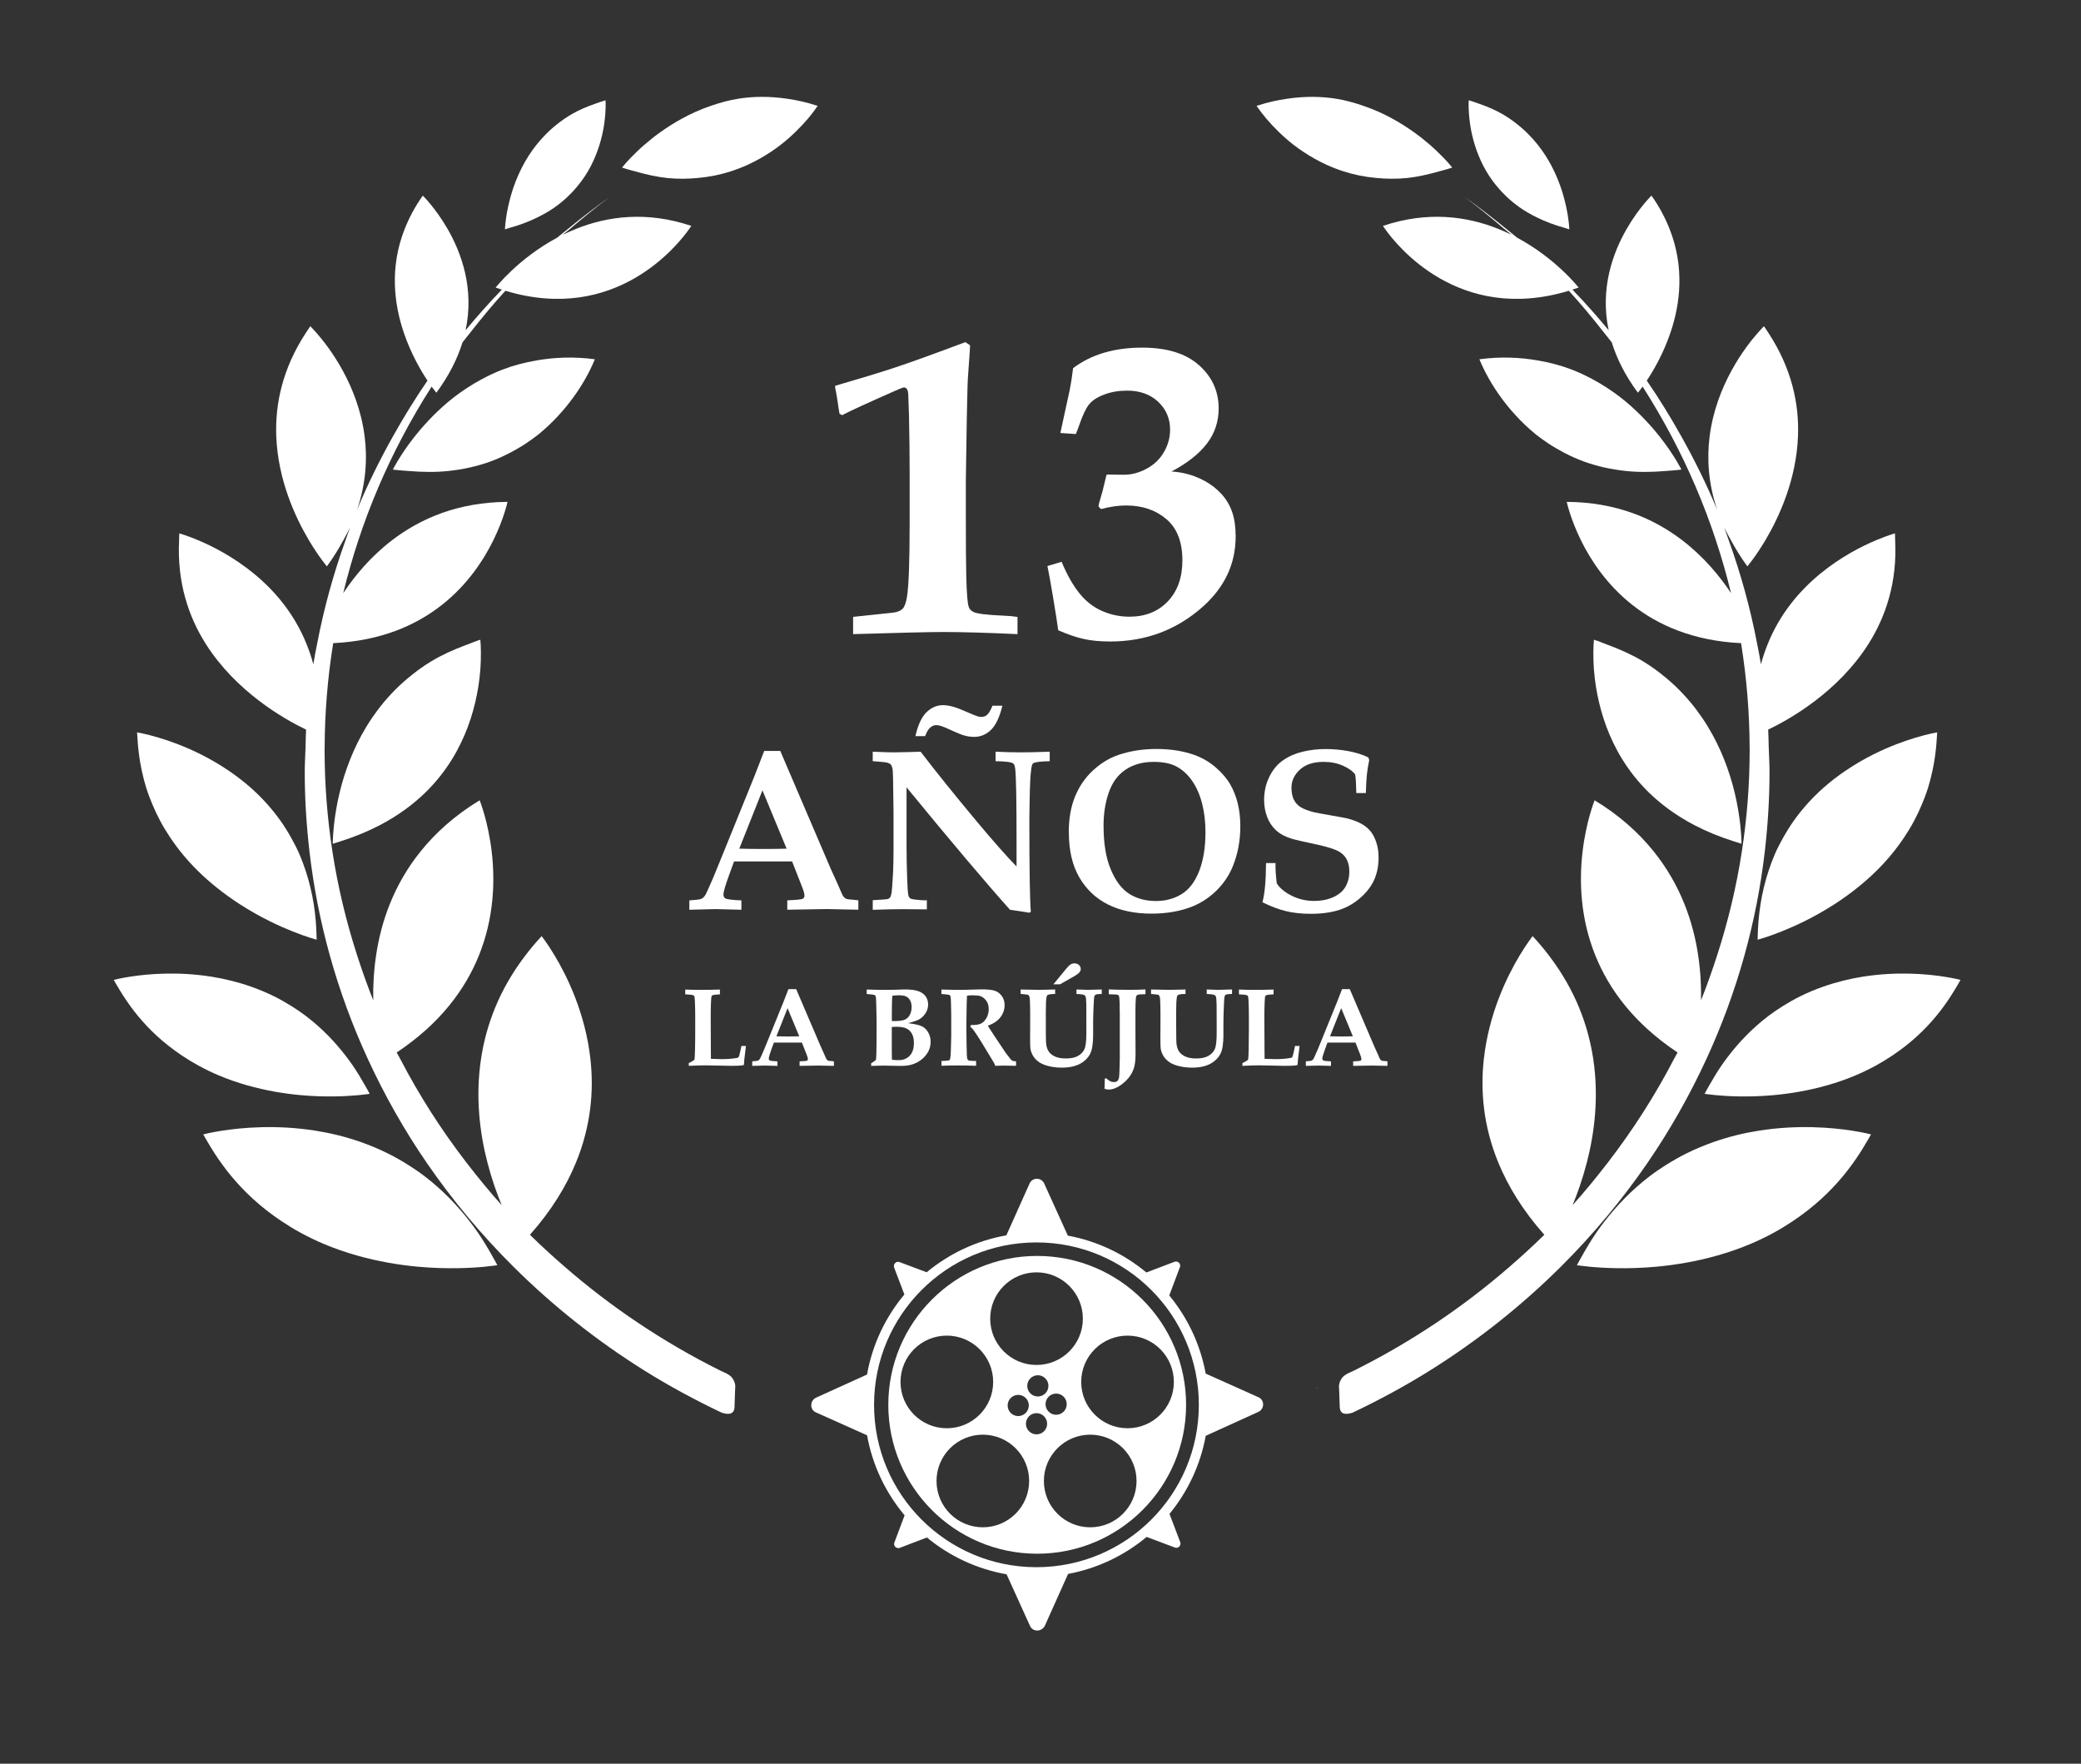 <svg width="590" height="500" viewBox="0 0 590 500" fill="none" xmlns="http://www.w3.org/2000/svg">
<rect x="0" y="0" width="590" height="500" fill="#333333" stroke="none"/>
<path d="M195.28 302.16V301.37C195.55 301.26 195.92 301.06 196.41 300.77C196.63 300.65 196.77 300.54 196.83 300.46C196.87 300.41 196.9 300.35 196.91 300.29C196.96 300.03 197.01 299.11 197.05 297.53C197.09 295.95 197.11 294.05 197.11 291.83C197.11 288.57 197.11 286.56 197.08 285.8C197.04 283.86 196.97 282.75 196.88 282.48C196.84 282.35 196.76 282.26 196.65 282.2C196.41 282.04 195.62 281.94 194.28 281.89V280.53C195.59 280.59 197.09 280.62 198.77 280.62C200.65 280.62 202.43 280.59 204.11 280.53V281.89C202.94 281.94 202.23 282.04 201.97 282.17C201.86 282.23 201.77 282.33 201.72 282.47C201.67 282.61 201.62 283.25 201.57 284.38C201.52 285.51 201.5 286.95 201.5 288.68C201.5 288.87 201.5 290.36 201.52 293.15C201.53 294.63 201.54 296.09 201.54 297.53C201.54 298.98 201.55 299.86 201.56 300.17C202.98 300.23 203.95 300.26 204.47 300.26C206.04 300.26 207.41 300.17 208.57 299.98C208.99 299.92 209.25 299.85 209.33 299.78C209.41 299.71 209.5 299.52 209.6 299.21C209.8 298.42 210.01 297.53 210.2 296.52H211.48C211.45 296.81 211.43 296.98 211.43 297.03L211.05 300.15C210.96 301.13 210.92 301.72 210.91 301.91C210.61 301.99 210.31 302.05 210.01 302.08C209.38 302.13 208.41 302.16 207.09 302.16C206.9 302.16 205.69 302.14 203.46 302.08C201.76 302.04 200.57 302.02 199.9 302.02C198.89 302.02 197.35 302.07 195.29 302.16H195.28Z" fill="white"/>
<path d="M213.27 302.16V300.88C214.1 300.82 214.6 300.76 214.76 300.72C214.92 300.67 215.06 300.6 215.17 300.5C215.28 300.4 215.4 300.25 215.52 300.04C215.64 299.83 215.99 299.04 216.58 297.68C216.85 297.04 217.36 295.78 218.13 293.89L222.17 283.93L223.53 280.42H225.73L232.65 296.57L233.61 298.69L234.23 300.11C234.33 300.29 234.43 300.43 234.53 300.51C234.62 300.59 234.73 300.65 234.84 300.7C234.96 300.74 235.26 300.78 235.75 300.81C235.9 300.83 236.13 300.86 236.43 300.89V302.17L232.13 302.08L226.7 302.17V300.89C227.95 300.84 228.65 300.77 228.81 300.68C228.97 300.59 229.05 300.45 229.05 300.24C229.05 299.98 228.93 299.56 228.69 298.97L227.36 295.57H219.41L218.73 297.42C218.22 298.84 217.96 299.73 217.96 300.08C217.96 300.33 218.04 300.5 218.21 300.61C218.46 300.75 219.2 300.85 220.42 300.89V302.17L216.85 302.08L213.29 302.17L213.27 302.16ZM220.11 293.79C221.08 293.82 222.18 293.84 223.41 293.84C224.64 293.84 225.66 293.82 226.6 293.79L223.29 285.81L220.12 293.79H220.11Z" fill="white"/>
<path d="M246.99 302.16V301.43C247.54 301.11 247.99 300.79 248.35 300.47C248.41 299.97 248.45 299.35 248.47 298.61C248.51 297.11 248.53 294.37 248.53 290.4C248.53 289.34 248.51 287.68 248.45 285.44C248.42 283.71 248.36 282.72 248.28 282.47C248.23 282.31 248.15 282.21 248.05 282.14C247.83 282 247.06 281.88 245.73 281.8V280.52C245.96 280.52 246.19 280.52 246.44 280.54L248.58 280.6C249.28 280.6 250.15 280.62 251.19 280.62C252.23 280.62 253.03 280.62 253.62 280.59C255.1 280.53 256.08 280.5 256.53 280.5C258.23 280.5 259.54 280.67 260.47 281.03C261.39 281.38 262.07 281.89 262.5 282.55C262.93 283.21 263.14 283.96 263.14 284.78C263.14 285.67 262.89 286.49 262.4 287.25C261.91 288.01 261.29 288.61 260.52 289.03C260.06 289.29 259.05 289.63 257.49 290.07C259.37 290.3 260.68 290.6 261.41 290.97C262.15 291.34 262.74 291.92 263.18 292.71C263.62 293.5 263.85 294.38 263.85 295.35C263.85 296.37 263.62 297.3 263.17 298.13C262.71 298.96 262.13 299.67 261.41 300.26C260.69 300.85 259.87 301.31 258.94 301.66C258.01 302.01 256.85 302.18 255.46 302.18L250.26 302.09C249.43 302.09 248.33 302.12 246.98 302.18L246.99 302.16ZM252.85 289.45L253.75 289.47C254.45 289.47 255.1 289.41 255.7 289.3C256.3 289.19 256.78 288.99 257.15 288.7C257.52 288.42 257.83 287.99 258.08 287.43C258.33 286.87 258.46 286.22 258.46 285.49C258.46 284.76 258.32 284.12 258.03 283.6C257.74 283.08 257.36 282.71 256.9 282.49C256.44 282.27 255.74 282.16 254.81 282.16C254.14 282.16 253.53 282.2 252.99 282.29C252.93 283.03 252.89 283.89 252.88 284.86L252.85 287.26V289.47V289.45ZM252.91 300.43C253.25 300.5 253.89 300.54 254.83 300.54C256.11 300.54 257.14 300.12 257.93 299.28C258.72 298.44 259.11 297.23 259.11 295.67C259.11 294.56 258.9 293.65 258.49 292.96C258.08 292.27 257.53 291.78 256.85 291.5C256.17 291.22 255.23 291.08 254.03 291.08C253.61 291.08 253.21 291.1 252.84 291.14V298.2L252.87 300.04C252.87 300.09 252.88 300.23 252.9 300.44L252.91 300.43Z" fill="white"/>
<path d="M266.91 281.8V280.53C267.15 280.53 267.97 280.55 269.38 280.59C270.07 280.61 271.05 280.62 272.32 280.62C273.4 280.62 274.33 280.6 275.11 280.56C276.39 280.51 277.44 280.48 278.28 280.48C279.9 280.48 281.11 280.6 281.91 280.83C282.71 281.06 283.4 281.54 283.97 282.28C284.54 283.01 284.82 283.91 284.82 284.96C284.82 286.21 284.43 287.34 283.66 288.36C282.89 289.38 281.7 290.19 280.09 290.79C280.35 291.25 280.64 291.73 280.97 292.21C281.3 292.7 281.49 292.99 281.55 293.09C281.6 293.19 281.67 293.29 281.73 293.38L284.13 296.98C284.77 297.94 285.11 298.45 285.17 298.53C285.95 299.56 286.42 300.17 286.59 300.36C286.77 300.54 286.94 300.67 287.1 300.74C287.26 300.81 287.59 300.85 288.07 300.87V302.15C286.48 302.11 285.33 302.09 284.62 302.09C283.8 302.09 282.98 302.11 282.16 302.15C282.11 301.92 281.98 301.63 281.79 301.27L278.48 295.81C277.53 294.24 276.73 293.01 276.07 292.11C275.74 291.65 275.42 291.32 275.11 291.09L275.28 290.58C276.52 290.62 277.45 290.49 278.08 290.2C278.71 289.91 279.24 289.38 279.67 288.62C280.1 287.86 280.32 287.01 280.32 286.08C280.32 285.15 280.09 284.34 279.64 283.71C279.18 283.08 278.62 282.64 277.95 282.39C277.52 282.24 276.74 282.16 275.63 282.16C275.14 282.16 274.65 282.2 274.16 282.28C274.13 282.65 274.1 283.49 274.07 284.78C274.01 287.7 273.98 289.65 273.98 290.63C273.98 292.18 274 293.82 274.03 295.55C274.07 297.67 274.1 298.88 274.12 299.17C274.15 299.75 274.21 300.12 274.29 300.3C274.33 300.38 274.4 300.46 274.49 300.53C274.58 300.6 274.73 300.65 274.94 300.69C275.15 300.73 275.74 300.76 276.74 300.78V302.14C274.97 302.08 273.19 302.05 271.39 302.05C269.78 302.05 268.29 302.08 266.92 302.14V300.78C268.1 300.74 268.79 300.68 269.01 300.61C269.13 300.58 269.22 300.53 269.28 300.45C269.34 300.38 269.38 300.23 269.41 300.02C269.48 299.62 269.54 299.01 269.57 298.2L269.69 293.68V287.94L269.63 284.68C269.61 283.39 269.55 282.62 269.44 282.36C269.39 282.25 269.31 282.16 269.21 282.1C268.96 281.98 268.2 281.87 266.92 281.79L266.91 281.8Z" fill="white"/>
<path d="M289.37 281.8V280.52L294.4 280.61L296.49 280.58L298.58 280.53L299.15 280.51V281.79C298.03 281.79 297.33 281.89 297.03 282.08C296.87 282.17 296.77 282.35 296.72 282.62C296.58 283.26 296.51 284.67 296.51 286.84V292.24C296.52 294.13 296.54 295.29 296.59 295.74C296.68 296.71 296.92 297.49 297.32 298.08C297.71 298.67 298.31 299.15 299.12 299.52C299.93 299.89 300.96 300.07 302.21 300.07C303.65 300.07 304.79 299.83 305.64 299.34C306.5 298.85 307.1 298.21 307.46 297.43C307.82 296.64 308 295.15 308 292.96V289.8C308 287.08 308 285.42 307.99 284.82C307.96 283.52 307.89 282.74 307.77 282.47C307.7 282.31 307.58 282.18 307.42 282.1C307.08 281.93 306.34 281.82 305.2 281.79V280.51C307.06 280.58 308.18 280.62 308.52 280.62C308.61 280.62 308.75 280.62 308.94 280.6L312.37 280.51V281.79C311.41 281.79 310.81 281.87 310.56 282.02C310.44 282.1 310.33 282.26 310.26 282.49C310.18 282.72 310.11 283.77 310.03 285.62C309.96 287.47 309.92 288.94 309.92 290.01V293.64C309.92 294.57 309.85 295.53 309.72 296.52C309.59 297.51 309.32 298.36 308.91 299.06C308.5 299.76 307.93 300.4 307.18 300.96C306.44 301.53 305.55 301.96 304.53 302.24C303.51 302.53 302.33 302.67 300.99 302.67C299.43 302.67 297.96 302.46 296.6 302.04C295.61 301.73 294.8 301.31 294.17 300.79C293.54 300.27 293.06 299.69 292.73 299.04C292.4 298.4 292.2 297.77 292.13 297.18C292.08 296.81 292.05 295.81 292.05 294.18L292.07 291.21V287.28C292.07 285.84 292.04 284.54 291.98 283.38C291.95 282.92 291.89 282.59 291.8 282.39C291.75 282.27 291.62 282.14 291.41 281.99L289.4 281.77L289.37 281.8ZM300.52 279.05H298.65L302.28 274.64C302.81 274 303.23 273.59 303.54 273.4C303.85 273.21 304.21 273.11 304.62 273.11C305.16 273.11 305.59 273.27 305.92 273.58C306.25 273.89 306.41 274.27 306.41 274.72C306.41 275.02 306.31 275.29 306.13 275.54C305.83 275.92 305.31 276.33 304.57 276.75L300.52 279.06V279.05Z" fill="white"/>
<path d="M313.23 305.85L313.59 305.65C314.08 306.1 314.49 306.39 314.81 306.54C315.13 306.69 315.46 306.76 315.8 306.76C316.2 306.76 316.51 306.67 316.73 306.5C316.95 306.32 317.1 306.07 317.2 305.74C317.3 305.41 317.36 304.69 317.39 303.59C317.45 301.42 317.48 300.21 317.48 299.97V287.86C317.48 286.53 317.46 285.33 317.43 284.26C317.39 283.19 317.34 282.56 317.25 282.36C317.21 282.26 317.14 282.18 317.05 282.11C316.92 282.02 316.71 281.96 316.45 281.94L314.35 281.86V280.5C316.34 280.57 318.35 280.61 320.38 280.61C322.08 280.61 323.54 280.57 324.76 280.5V281.84C323.71 281.87 323.08 281.9 322.87 281.93C322.6 281.98 322.4 282.08 322.27 282.22C322.14 282.36 322.06 282.63 322.03 283.01C321.96 283.86 321.92 285.04 321.92 286.55V292.18L321.95 298.78C321.95 300.45 321.8 301.78 321.49 302.77C321.18 303.76 320.68 304.69 319.98 305.57C319.49 306.17 318.91 306.73 318.22 307.27C317.54 307.8 316.87 308.2 316.21 308.48C315.56 308.75 314.95 308.89 314.39 308.89C313.99 308.89 313.57 308.81 313.14 308.66C313.19 307.95 313.22 307 313.22 305.83L313.23 305.85Z" fill="white"/>
<path d="M326.34 281.8V280.52L331.36 280.61L333.45 280.58L335.54 280.53L336.11 280.51V281.79C335 281.79 334.29 281.89 333.99 282.08C333.83 282.17 333.73 282.35 333.68 282.62C333.54 283.26 333.46 284.67 333.46 286.84V290.43L333.48 292.24C333.48 294.13 333.5 295.29 333.54 295.74C333.63 296.71 333.88 297.49 334.27 298.08C334.66 298.67 335.26 299.15 336.07 299.52C336.88 299.89 337.91 300.07 339.16 300.07C340.6 300.07 341.74 299.83 342.59 299.34C343.44 298.85 344.05 298.21 344.41 297.43C344.77 296.64 344.95 295.15 344.95 292.96V289.8C344.95 287.08 344.95 285.42 344.93 284.82C344.9 283.52 344.83 282.74 344.71 282.47C344.64 282.31 344.52 282.18 344.36 282.1C344.02 281.93 343.28 281.82 342.13 281.79V280.51C344 280.58 345.11 280.62 345.45 280.62C345.54 280.62 345.68 280.62 345.87 280.6L349.3 280.51V281.79C348.34 281.79 347.74 281.87 347.49 282.02C347.36 282.1 347.26 282.26 347.19 282.49C347.11 282.72 347.04 283.77 346.97 285.62C346.9 287.47 346.86 288.94 346.86 290.01V293.64C346.86 294.57 346.79 295.53 346.66 296.52C346.53 297.51 346.26 298.36 345.85 299.06C345.44 299.76 344.87 300.4 344.12 300.96C343.38 301.53 342.49 301.96 341.47 302.24C340.45 302.53 339.27 302.67 337.93 302.67C336.36 302.67 334.9 302.46 333.54 302.04C332.55 301.73 331.74 301.31 331.11 300.79C330.48 300.27 330 299.69 329.67 299.04C329.34 298.4 329.14 297.77 329.07 297.18C329.02 296.81 328.99 295.81 328.99 294.18L329.01 291.21V287.28C329.01 285.84 328.98 284.54 328.92 283.38C328.89 282.92 328.83 282.59 328.73 282.39C328.68 282.27 328.55 282.14 328.35 281.99L326.34 281.77V281.8Z" fill="white"/>
<path d="M352.25 302.16V301.37C352.52 301.26 352.89 301.06 353.38 300.77C353.6 300.65 353.74 300.54 353.8 300.46C353.84 300.41 353.87 300.35 353.88 300.29C353.93 300.03 353.98 299.11 354.02 297.53C354.06 295.95 354.08 294.05 354.08 291.83C354.08 288.57 354.08 286.56 354.05 285.8C354.01 283.86 353.94 282.75 353.85 282.48C353.81 282.35 353.73 282.26 353.62 282.2C353.38 282.04 352.59 281.94 351.26 281.89V280.53C352.57 280.59 354.06 280.62 355.74 280.62C357.62 280.62 359.4 280.59 361.08 280.53V281.89C359.92 281.94 359.2 282.04 358.94 282.17C358.83 282.23 358.74 282.33 358.69 282.47C358.64 282.61 358.59 283.25 358.54 284.38C358.49 285.51 358.47 286.95 358.47 288.68C358.47 288.87 358.47 290.36 358.49 293.15C358.5 294.63 358.51 296.09 358.51 297.53C358.51 298.98 358.52 299.86 358.53 300.17C359.95 300.23 360.92 300.26 361.44 300.26C363.01 300.26 364.37 300.17 365.54 299.98C365.96 299.92 366.22 299.85 366.3 299.78C366.38 299.71 366.47 299.52 366.56 299.21C366.76 298.42 366.97 297.53 367.16 296.52H368.45C368.42 296.81 368.4 296.98 368.4 297.03L368.02 300.15C367.94 301.13 367.89 301.72 367.88 301.91C367.58 301.99 367.28 302.05 366.99 302.08C366.36 302.13 365.39 302.16 364.06 302.16C363.88 302.16 362.66 302.14 360.43 302.08C358.73 302.04 357.54 302.02 356.87 302.02C355.86 302.02 354.32 302.07 352.26 302.16H352.25Z" fill="white"/>
<path d="M370.23 302.16V300.88C371.07 300.82 371.56 300.76 371.72 300.72C371.88 300.67 372.02 300.6 372.13 300.5C372.24 300.4 372.36 300.25 372.48 300.04C372.6 299.83 372.95 299.04 373.54 297.68C373.81 297.04 374.32 295.78 375.09 293.89L379.13 283.93L380.49 280.42H382.69L389.6 296.57L390.56 298.69L391.18 300.11C391.28 300.29 391.38 300.43 391.47 300.51C391.56 300.59 391.67 300.65 391.79 300.7C391.91 300.74 392.21 300.78 392.69 300.81C392.84 300.83 393.07 300.86 393.37 300.89V302.17L389.07 302.08L383.64 302.17V300.89C384.89 300.84 385.59 300.77 385.75 300.68C385.91 300.59 385.99 300.45 385.99 300.24C385.99 299.98 385.87 299.56 385.64 298.97L384.31 295.57H376.36L375.68 297.42C375.16 298.84 374.9 299.73 374.9 300.08C374.9 300.33 374.98 300.5 375.15 300.61C375.4 300.75 376.14 300.85 377.36 300.89V302.17L373.79 302.08L370.23 302.17V302.16ZM377.07 293.79C378.04 293.82 379.14 293.84 380.37 293.84C381.6 293.84 382.62 293.82 383.56 293.79L380.25 285.81L377.08 293.79H377.07Z" fill="white"/>
<path d="M195.44 257.92V255.26C197.17 255.13 198.2 255.02 198.53 254.92C198.86 254.82 199.14 254.67 199.38 254.47C199.62 254.27 199.85 253.95 200.1 253.51C200.34 253.07 201.07 251.45 202.29 248.63C202.85 247.3 203.91 244.69 205.49 240.78L213.85 220.15L216.67 212.88H221.22L235.54 246.32L237.53 250.71L238.81 253.65C239.02 254.03 239.23 254.31 239.42 254.48C239.61 254.65 239.83 254.78 240.08 254.86C240.33 254.94 240.95 255.02 241.95 255.08C242.27 255.12 242.74 255.18 243.36 255.24V257.9L234.45 257.71L223.21 257.9V255.24C225.79 255.13 227.25 254.99 227.58 254.81C227.91 254.63 228.08 254.32 228.08 253.9C228.08 253.37 227.83 252.49 227.34 251.27L224.58 244.22H208.12L206.71 248.07C205.64 251.01 205.11 252.85 205.11 253.58C205.11 254.09 205.28 254.46 205.62 254.67C206.13 254.97 207.66 255.16 210.2 255.25V257.91L202.8 257.72L195.43 257.91L195.44 257.92ZM209.6 240.59C211.61 240.65 213.88 240.68 216.42 240.68C218.96 240.68 221.08 240.65 223.02 240.59L216.17 224.06L209.6 240.59Z" fill="white"/>
<path d="M247.43 255.2C249.95 255.07 251.39 254.96 251.76 254.85C251.99 254.77 252.19 254.63 252.35 254.43C252.51 254.23 252.64 253.84 252.75 253.24C252.88 252.43 253.03 250.46 253.2 247.34C253.29 245.57 253.33 243.26 253.33 240.42V230.14L253.2 220.82C253.18 219.26 253.11 218.25 253.01 217.78C252.9 217.31 252.75 216.96 252.54 216.74C252.34 216.51 252 216.34 251.53 216.21C251.06 216.08 249.69 215.94 247.43 215.79V213.1C250.14 213.23 252.14 213.29 253.42 213.29L258.07 213.2L261.01 213.1C265.41 218.85 270.74 225.46 277 232.96C281.51 238.36 285.24 242.59 288.21 245.65V238.25C288.21 226.76 288.08 220 287.83 217.97C287.74 217.18 287.56 216.67 287.26 216.43C286.77 216.05 285.1 215.83 282.26 215.79V213.1C284.86 213.23 287.26 213.29 289.44 213.29C291.62 213.29 294.28 213.23 297.61 213.1V215.79C295 215.85 293.46 216.05 292.96 216.37C292.79 216.48 292.67 216.64 292.61 216.85C292.29 217.92 292.08 220.36 291.98 224.17C291.89 227.98 291.84 230.8 291.84 232.61C291.84 246.81 291.98 255.43 292.26 258.46L291.84 258.75C290.04 258.45 288.22 258.17 286.36 257.92C279.46 250.21 269.68 238.64 257.02 223.2V239.15C257.02 242.46 257.08 245.91 257.21 249.5C257.3 251.98 257.42 253.48 257.59 254.02C257.68 254.28 257.82 254.48 258.02 254.64C258.22 254.8 258.58 254.91 259.1 254.98C260.49 255.15 261.5 255.24 262.14 255.24C262.27 255.24 262.48 255.24 262.78 255.21V257.8C258.72 257.76 256.41 257.74 255.86 257.74C253.79 257.74 250.98 257.8 247.44 257.93V255.21L247.43 255.2ZM262.29 208.69H259.53C260.26 205.51 261.31 203.25 262.69 201.91C264.06 200.58 265.62 199.91 267.35 199.91C269.08 199.91 271.12 200.5 273.72 201.67C275.36 202.4 276.52 202.87 277.18 203.08C277.54 203.19 277.9 203.24 278.27 203.24C278.89 203.24 279.4 203.06 279.81 202.69C280.36 202.22 280.89 201.34 281.38 200.06H284.2C283.39 203.35 282.3 205.65 280.93 206.95C279.56 208.25 277.99 208.9 276.22 208.9C275.32 208.9 274.45 208.79 273.59 208.56C272.73 208.34 271.53 207.86 269.96 207.14C268.39 206.41 267.35 205.97 266.82 205.81C266.29 205.65 265.84 205.57 265.46 205.57C264.84 205.57 264.27 205.8 263.73 206.26C263.2 206.72 262.72 207.53 262.29 208.68V208.69Z" fill="white"/>
<path d="M303.01 236.04C303.01 232.13 303.6 228.73 304.79 225.82C305.98 222.92 307.67 220.45 309.87 218.42C312.07 216.39 314.46 214.93 317.05 214.03C320.36 212.9 323.97 212.33 327.88 212.33C331.79 212.33 335.29 212.87 338.45 213.96C340.8 214.79 342.88 215.99 344.69 217.56C346.49 219.13 347.86 220.74 348.8 222.38C349.74 224.02 350.45 225.83 350.93 227.79C351.41 229.75 351.65 231.92 351.65 234.29C351.65 238.31 350.95 242.03 349.57 245.47C348.54 248.03 347.05 250.31 345.07 252.29C343.1 254.28 340.85 255.8 338.33 256.87C334.87 258.3 330.92 259.01 326.48 259.01C321.68 259.01 317.55 258.14 314.1 256.4C310.65 254.66 307.95 252.09 305.98 248.69C304.02 245.3 303.04 241.07 303.04 236L303.01 236.04ZM312.88 234.15C312.88 239.13 313.56 243.24 314.93 246.5C316.3 249.76 318.05 252.06 320.18 253.41C322.32 254.75 324.84 255.43 327.74 255.43C330.43 255.43 332.84 254.79 334.96 253.51C337.08 252.23 338.75 250.06 339.96 247.01C341.17 243.96 341.77 240.25 341.77 235.89C341.77 232.9 341.44 230.17 340.79 227.69C340.14 225.21 339.2 223.11 337.99 221.36C336.77 219.62 335.34 218.29 333.68 217.37C332.02 216.45 329.83 215.99 327.09 215.99C323.97 215.99 321.32 216.72 319.13 218.19C316.94 219.65 315.35 221.81 314.36 224.67C313.36 227.53 312.87 230.69 312.87 234.15H312.88Z" fill="white"/>
<path d="M387.23 224.83H384.54C384.5 222.35 384.39 220.6 384.22 219.58C383.55 218.64 382.41 217.81 380.77 217.08C379.13 216.35 377.31 215.99 375.28 215.99C372.37 215.99 370.12 216.72 368.54 218.19C366.95 219.65 366.15 221.37 366.15 223.33C366.17 224.74 366.41 225.88 366.86 226.76C367.31 227.64 367.95 228.33 368.78 228.84C369.61 229.35 370.84 229.82 372.46 230.25C373.7 230.51 375.42 230.83 377.63 231.21C379.84 231.59 381.28 231.86 381.94 232.01C383.67 232.46 385.07 233 386.14 233.63C387.21 234.26 388.06 234.99 388.69 235.81C389.32 236.63 389.84 237.67 390.24 238.92C390.65 240.17 390.85 241.57 390.85 243.13C390.85 245.86 390.28 248.27 389.15 250.34C388.29 251.9 387.11 253.32 385.59 254.62C384.07 255.91 382.52 256.88 380.92 257.52C378.35 258.55 375.28 259.06 371.69 259.06C369.06 259.06 366.73 258.82 364.68 258.32C362.63 257.83 360.37 256.99 357.92 255.79C358.58 253.36 358.92 249.65 358.94 244.67H361.63C361.59 246.21 361.7 248.12 361.98 250.41C362.79 251.73 364.18 252.9 366.15 253.9C368.12 254.9 370.26 255.41 372.59 255.41C374.62 255.41 376.43 255.05 378.02 254.33C379.61 253.62 380.76 252.63 381.48 251.37C382.19 250.11 382.56 248.68 382.56 247.08C382.56 245.74 382.31 244.58 381.81 243.62C381.31 242.66 380.52 241.89 379.45 241.31C378.38 240.74 376.51 240.14 373.81 239.52C369.95 238.71 367.41 238.12 366.19 237.76C364.36 237.2 362.88 236.4 361.75 235.36C360.63 234.31 359.79 233.05 359.24 231.56C358.68 230.08 358.4 228.48 358.4 226.77C358.4 224.38 358.9 222.17 359.91 220.15C360.91 218.13 362.24 216.57 363.88 215.46C365.52 214.35 367.38 213.55 369.45 213.07C371.52 212.59 373.65 212.35 375.83 212.35C378.01 212.35 380.28 212.55 382.41 212.96C384.54 213.37 386.38 213.95 387.94 214.72L388.2 215.49C387.9 216.88 387.68 218.24 387.54 219.58C387.41 220.91 387.3 222.67 387.24 224.85L387.23 224.83Z" fill="white"/>
<path d="M241.87 179.75V174.88L253.22 173.68C254.42 173.52 255.3 173.17 255.86 172.63C256.42 172.09 256.84 171 257.12 169.36C257.64 166.24 257.9 159.29 257.9 148.52V134.1C257.9 129.13 257.84 123.77 257.72 118L257.54 112.83C257.54 111.55 257.42 110.73 257.18 110.37C256.94 110.01 256.64 109.83 256.28 109.83C256.04 109.83 255.16 110.17 253.64 110.85C245.83 114.3 240.86 116.58 238.74 117.7L238.02 117.28C237.86 116.48 237.66 115.2 237.42 113.44C237.22 112.12 237 110.9 236.76 109.78L236.82 109.36C243.99 107.28 249.69 105.54 253.91 104.14C258.13 102.74 264.73 100.36 273.7 96.99L275.03 97.89C275.03 98.53 274.91 100.41 274.67 103.54C274.43 106.66 274.31 108.67 274.31 109.55C274.19 113.03 274.03 121.95 273.83 136.28V145.17C273.83 153.86 273.87 159.89 273.95 163.25C274.07 168.38 274.33 171.38 274.73 172.26C274.97 172.78 275.37 173.18 275.93 173.46C276.89 173.98 279.78 174.34 284.58 174.54C285.94 174.58 287.24 174.7 288.48 174.9V179.77C279.79 179.37 272.74 179.17 267.34 179.17C263.66 179.17 255.17 179.37 241.87 179.77V179.75Z" fill="white"/>
<path d="M300.02 178.67C299.82 177.07 299.35 174.05 298.61 169.6C297.87 165.16 297.32 162.11 296.96 160.47L300.98 159.27C302.5 162.91 304.18 165.88 306 168.16C307.82 170.44 309.98 172.12 312.46 173.21C314.94 174.29 317.52 174.83 320.21 174.83C324.69 174.83 328.32 173.39 331.08 170.5C333.84 167.62 335.23 163.73 335.23 158.85C335.23 153.65 333.72 149.75 330.69 147.17C327.67 144.59 323.85 143.3 319.25 143.3C317.05 143.3 314.69 143.64 312.16 144.32L311.44 143.6L311.56 142.82L312.58 139.28L313.72 134.59L314.26 134.53L318.65 134.59C320.81 134.59 322.95 134.02 325.08 132.88C327.2 131.74 328.84 130.17 330 128.16C331.16 126.16 331.74 124.04 331.74 121.79C331.74 118.67 330.62 116.04 328.38 113.92C326.13 111.8 323.19 110.74 319.55 110.74C317.19 110.74 315.02 111.11 313.06 111.85C311.1 112.59 309.67 113.52 308.77 114.64C307.87 115.76 306.94 117.73 305.98 120.53C305.58 121.65 305.26 122.49 305.02 123.05L300.63 122.75L303.28 110.56C303.64 108.8 303.96 106.74 304.24 104.37C306.84 102.41 309.77 100.95 313.04 99.99C316.31 99.03 319.9 98.55 323.82 98.55C330.83 98.55 336.19 100.2 339.92 103.51C343.64 106.81 345.51 110.91 345.51 115.79C345.51 119.52 344.41 122.83 342.2 125.73C340 128.63 336.63 131.29 332.11 133.69C332.99 133.69 334.21 133.85 335.78 134.17C337.78 134.61 339.71 135.34 341.58 136.36C343.44 137.38 345.04 138.64 346.39 140.14C347.73 141.64 348.72 143.34 349.36 145.22C350 147.1 350.33 149.38 350.33 152.07C350.33 159.8 347.24 166.43 341.07 171.95C333.66 178.56 324.89 181.86 314.76 181.86C311.88 181.86 309.36 181.62 307.22 181.14C305.08 180.66 302.68 179.84 300.04 178.68L300.02 178.67Z" fill="white"/>
<path d="M294.06 356.05C270.75 356.05 251.85 374.95 251.85 398.26C251.85 421.57 270.75 440.47 294.06 440.47C317.37 440.47 336.28 421.57 336.28 398.26C336.28 374.95 317.38 356.05 294.06 356.05V356.05ZM293.87 360.7C301.12 360.7 307.01 366.58 307.01 373.83C307.01 381.08 301.13 386.96 293.87 386.96C286.61 386.96 280.74 381.08 280.74 373.83C280.74 366.58 286.62 360.7 293.87 360.7ZM292.12 390.76C293.29 389.58 295.2 389.58 296.37 390.76C297.54 391.93 297.54 393.84 296.37 395.01C295.19 396.19 293.29 396.19 292.12 395.01C290.95 393.84 290.95 391.94 292.12 390.76ZM290.81 400.57C289.63 401.74 287.73 401.74 286.56 400.57C285.39 399.4 285.39 397.49 286.56 396.32C287.74 395.15 289.64 395.15 290.81 396.32C291.98 397.49 291.98 399.4 290.81 400.57ZM297.31 395.95C298.49 394.78 300.39 394.78 301.56 395.95C302.73 397.12 302.73 399.03 301.56 400.2C300.39 401.37 298.48 401.37 297.31 400.2C296.14 399.03 296.14 397.13 297.31 395.95ZM255.31 391.77C255.31 384.52 261.19 378.64 268.44 378.64C275.69 378.64 281.58 384.52 281.58 391.77C281.58 399.02 275.7 404.9 268.44 404.9C261.18 404.9 255.31 399.02 255.31 391.77ZM278.65 432.98C271.39 432.98 265.52 427.1 265.52 419.85C265.52 412.6 271.4 406.72 278.65 406.72C285.9 406.72 291.78 412.6 291.78 419.85C291.78 427.1 285.9 432.98 278.65 432.98ZM291.75 405.75C290.57 404.58 290.57 402.68 291.75 401.5C292.92 400.33 294.82 400.33 296 401.5C297.17 402.68 297.17 404.58 296 405.75C294.82 406.92 292.92 406.92 291.75 405.75ZM309.09 432.98C301.84 432.98 295.96 427.1 295.96 419.85C295.96 412.6 301.84 406.72 309.09 406.72C316.34 406.72 322.23 412.6 322.23 419.85C322.23 427.1 316.35 432.98 309.09 432.98ZM319.68 404.9C312.43 404.9 306.54 399.02 306.54 391.77C306.54 384.52 312.42 378.64 319.68 378.64C326.94 378.64 332.81 384.52 332.81 391.77C332.81 399.02 326.93 404.9 319.68 404.9Z" fill="white"/>
<path d="M356.9 396.16L341.84 389.41C340.31 381.09 336.68 373.52 331.51 367.25L334.56 359.13C334.61 358.96 334.71 358.44 334.26 357.99C333.72 357.44 333.04 357.69 333.04 357.69L325.02 360.74C318.73 355.51 311.12 351.84 302.75 350.29L295.99 335.39C295.99 335.39 295.39 334.17 293.96 334.17C292.53 334.17 291.96 335.39 291.96 335.39L285.32 350.21C276.83 351.71 269.1 355.4 262.73 360.68L255 357.78C255 357.78 254.34 357.52 253.8 358.06C253.25 358.6 253.49 359.28 253.49 359.28L253.46 359.24L256.41 366.98C251.07 373.36 247.33 381.13 245.82 389.67L231.23 396.29C231.23 396.29 230 396.91 230 398.37C230 399.83 231.23 400.36 231.23 400.36L245.83 406.9C247.36 415.44 251.12 423.21 256.47 429.59L253.56 437.34C253.56 437.34 253.3 437.99 253.85 438.53C254.28 438.96 254.8 438.9 254.99 438.85L262.8 435.87C269.16 441.13 276.9 444.81 285.38 446.3L292.07 461.03C292.07 461.03 292.61 462.25 294.06 462.25C295.51 462.25 296.16 461.03 296.17 461.03L302.82 446.2C311.19 444.64 318.81 440.95 325.09 435.71L333.14 438.73C333.14 438.73 333.79 438.99 334.34 438.45C334.77 438.01 334.7 437.5 334.66 437.31L331.57 429.18C336.72 422.92 340.33 415.34 341.85 407.04L356.9 400.2C356.9 400.2 358.12 399.6 358.12 398.15C358.12 396.7 356.9 396.15 356.9 396.15V396.16ZM293.85 444.29C268.42 444.29 247.81 423.68 247.81 398.26C247.81 372.84 268.42 352.22 293.85 352.22C319.28 352.22 339.89 372.83 339.89 398.26C339.89 423.69 319.28 444.29 293.85 444.29V444.29Z" fill="white"/>
<path d="M372.73 393.67C373.14 393.5 373.55 393.33 373.96 393.16C373.83 393.2 373.35 393.35 372.73 393.67Z" fill="white"/>
<path d="M208.25 398.86C208.36 394.65 208.47 392.92 208.47 392.92C208.47 392.92 208.39 390.6 206.26 389.55C206.21 389.53 206.2 389.47 206.15 389.45C205.48 389.13 204.79 388.84 204.13 388.51C188.1 380.52 173.31 370.6 160.07 359.09C156.71 356.17 153.41 353.18 150.25 350.05C156.33 343.2 160.5 336.35 163.26 329.67C167.58 319.2 168.39 309.16 167.4 300.25C165.97 287.34 160.83 276.82 157.22 270.83C155.13 267.35 153.56 265.39 153.56 265.39C151.89 267.19 150.37 269 148.98 270.83C141.51 280.58 137.81 290.64 136.37 300.25C134.76 311.02 136.01 321.19 138.22 329.67C139.4 334.2 140.83 338.28 142.24 341.66C138.76 337.8 135.48 333.77 132.31 329.67C125.19 320.44 118.88 310.61 113.5 300.25C113.17 299.61 112.79 299.01 112.47 298.37C124.89 290.1 131.95 280.39 135.8 270.83C140.14 260.05 140.36 249.49 139.4 241.41C138.37 232.7 135.99 226.88 135.99 226.88C128.89 231.18 123.44 236.14 119.21 241.41C111.6 250.88 108.04 261.33 106.63 270.83C105.95 275.37 105.74 279.7 105.82 283.58C104.14 279.4 102.65 275.14 101.25 270.83C98.17 261.3 95.8 251.49 94.25 241.41C92.8 232.02 92.03 222.42 92.03 212.64C92.03 212.42 92.04 212.2 92.04 211.98C92.07 201.98 92.9 192.16 94.43 182.56C94.44 182.48 94.45 182.41 94.46 182.33C121.58 181.04 134.28 164.55 139.88 153.14C142.9 146.99 143.89 142.28 143.89 142.28C129.87 142.35 119.18 147.01 111.17 153.14C105.12 157.77 100.58 163.22 97.31 168.16C98.54 163.07 99.98 158.06 101.61 153.14C104.97 142.95 109.18 133.12 114.15 123.72C116.7 118.9 119.44 114.19 122.38 109.6C123.2 110.72 123.72 111.33 123.72 111.33C127.35 106.42 129.71 101.64 131.12 97.08C131.83 96.13 132.6 95.23 133.33 94.29C136.51 90.22 139.8 86.24 143.3 82.43C174.57 91.9 192.26 69.38 195.43 64.87C195.77 64.38 196 64.04 196 64.04C183.3 59.77 172.21 61.32 163.34 64.87C162.02 65.4 160.75 65.97 159.53 66.57C160.21 65.98 160.96 65.46 161.64 64.87C165.29 61.76 168.99 58.7 172.87 55.83C168.81 58.7 164.89 61.74 161.06 64.87C160.03 65.71 158.97 66.53 157.96 67.38C146.92 73.3 140.52 81.53 140.52 81.53C141.12 81.74 141.69 81.91 142.28 82.1C138.71 85.81 135.29 89.65 132.01 93.61C134.51 81.8 130.83 71.71 126.88 64.87C123.47 58.96 119.87 55.46 119.87 55.46C117.62 58.61 115.99 61.76 114.75 64.87C110.44 75.75 111.7 86.12 114.48 94.29C116.47 100.17 119.22 104.93 121.2 107.9C117.68 113.01 114.44 118.3 111.4 123.72C107.62 130.46 104.2 137.4 101.22 144.56C103.77 137.07 104.18 130.04 103.38 123.72C101.53 109.15 93.26 98.37 89.67 94.3C88.65 93.14 87.97 92.48 87.97 92.48C87.54 93.09 87.16 93.7 86.76 94.3C80.07 104.47 77.97 114.57 78.33 123.72C78.81 135.98 83.64 146.52 87.57 153.14C90.35 157.83 92.68 160.56 92.68 160.56C94.53 158.05 96.02 155.58 97.35 153.14C98.02 151.92 98.71 150.69 99.26 149.49C98.8 150.69 98.41 151.92 97.97 153.14C94.54 162.65 91.83 172.47 89.9 182.56C89.53 184.48 89.13 186.39 88.83 188.32C88.3 186.29 87.64 184.39 86.9 182.56C79.91 165.17 64.37 156.59 56.16 153.14C52.95 151.79 50.84 151.21 50.84 151.21C50.78 151.87 50.81 152.49 50.78 153.14C50.17 165.02 53.42 174.78 58.35 182.56C66.98 196.16 80.55 203.85 86.78 206.84C86.68 208.54 86.68 210.27 86.62 211.98C86.54 214.3 86.4 216.6 86.4 218.93C86.4 226.53 86.89 234.02 87.74 241.4C88.91 251.45 90.84 261.27 93.5 270.82C96.32 280.96 99.94 290.79 104.3 300.24C109.04 310.51 114.6 320.36 120.99 329.66C128.22 340.18 136.44 350.03 145.54 359.08C156.68 370.16 169.12 380.04 182.63 388.5C189.66 392.9 197.01 396.87 204.58 400.47C206.28 401.04 208.19 401.17 208.25 398.85V398.86Z" fill="white"/>
<path d="M137.59 352.68C136.91 351.58 136.23 350.49 135.52 349.46C134.75 348.34 133.96 347.28 133.16 346.25C132.3 345.13 131.42 344.07 130.53 343.04C129.56 341.92 128.57 340.85 127.57 339.82C126.46 338.69 125.34 337.62 124.2 336.61C122.92 335.47 121.62 334.39 120.31 333.4C118.77 332.23 117.21 331.17 115.64 330.19C113.75 329.01 111.85 327.93 109.94 326.98C107.39 325.72 104.83 324.66 102.28 323.76C97.93 322.23 93.62 321.2 89.49 320.55C78.39 318.78 68.63 319.66 62.92 320.55C59.57 321.07 57.62 321.6 57.62 321.6C58.02 322.35 58.46 323.04 58.88 323.76C59.52 324.86 60.18 325.94 60.85 326.98C61.57 328.08 62.3 329.16 63.06 330.19C63.87 331.3 64.7 332.38 65.55 333.4C66.48 334.52 67.43 335.59 68.4 336.61C69.46 337.73 70.55 338.8 71.66 339.82C72.9 340.96 74.17 342.02 75.46 343.04C76.91 344.19 78.4 345.25 79.9 346.25C81.64 347.41 83.41 348.49 85.19 349.46C87.4 350.66 89.63 351.73 91.87 352.68C94.94 353.97 98.02 355.02 101.06 355.89C107.2 357.64 113.17 358.62 118.54 359.11C126.73 359.85 133.51 359.48 137.41 359.11C139.69 358.89 141.01 358.67 141.01 358.67C140.51 357.71 139.99 356.81 139.47 355.89C138.85 354.79 138.23 353.71 137.58 352.68H137.59Z" fill="white"/>
<path d="M70.05 307.67C75.4 309.2 80.6 310.05 85.28 310.47C92.38 311.11 98.26 310.79 101.65 310.47C103.65 310.28 104.81 310.09 104.81 310.09C104.38 309.25 103.92 308.47 103.47 307.68C102.93 306.72 102.39 305.79 101.83 304.88C101.24 303.93 100.65 302.98 100.03 302.08C99.36 301.11 98.67 300.18 97.98 299.28C97.23 298.31 96.46 297.38 95.69 296.48C94.85 295.5 93.99 294.57 93.12 293.68C92.16 292.7 91.18 291.76 90.19 290.88C89.07 289.89 87.95 288.95 86.8 288.08C85.46 287.07 84.1 286.14 82.73 285.28C81.09 284.25 79.43 283.31 77.77 282.48C75.55 281.38 73.33 280.46 71.12 279.69C67.33 278.36 63.59 277.47 60 276.89C50.32 275.35 41.8 276.11 36.84 276.89C33.94 277.34 32.25 277.8 32.25 277.8C32.6 278.45 32.98 279.06 33.35 279.69C33.91 280.65 34.48 281.58 35.07 282.48C35.7 283.44 36.33 284.38 36.99 285.28C37.7 286.24 38.42 287.18 39.16 288.08C39.97 289.05 40.8 289.98 41.64 290.88C42.57 291.86 43.52 292.79 44.48 293.68C45.56 294.67 46.66 295.59 47.78 296.48C49.05 297.48 50.34 298.41 51.64 299.28C53.16 300.29 54.7 301.23 56.25 302.08C58.17 303.12 60.11 304.06 62.05 304.88C64.73 306.01 67.41 306.92 70.05 307.68V307.67Z" fill="white"/>
<path d="M39.4 213.85C39.61 215.47 39.88 217.04 40.22 218.57C40.57 220.19 40.97 221.77 41.44 223.29C41.95 224.93 42.55 226.49 43.19 228.01C43.87 229.64 44.61 231.22 45.42 232.73C46.3 234.38 47.26 235.95 48.27 237.45C49.38 239.11 50.55 240.68 51.78 242.17C53.16 243.85 54.61 245.42 56.1 246.89C57.83 248.6 59.61 250.16 61.42 251.61C63.6 253.36 65.8 254.93 67.97 256.33C70.85 258.18 73.66 259.76 76.26 261.05C81.18 263.5 85.33 265.01 87.69 265.77C89.02 266.2 89.79 266.4 89.79 266.4C89.79 266.18 89.77 265.98 89.76 265.77C89.73 264.15 89.65 262.58 89.52 261.05C89.38 259.43 89.19 257.86 88.95 256.33C88.69 254.7 88.38 253.13 88.01 251.61C87.62 249.98 87.18 248.4 86.67 246.89C86.13 245.26 85.55 243.67 84.9 242.17C84.18 240.51 83.37 238.96 82.52 237.45C81.59 235.79 80.61 234.21 79.56 232.73C78.37 231.05 77.11 229.48 75.8 228.01C74.28 226.3 72.69 224.73 71.06 223.29C69.07 221.53 67.02 219.97 64.96 218.57C62.25 216.72 59.53 215.15 56.92 213.85C52.4 211.59 48.22 210.09 45.02 209.13C41.26 208 38.86 207.62 38.86 207.62C38.88 208.14 38.93 208.63 38.96 209.13C39.05 210.75 39.19 212.32 39.4 213.85V213.85Z" fill="white"/>
<path d="M152.29 61.67C154.12 60.77 155.83 59.8 157.33 58.73C158.64 57.8 159.82 56.82 160.9 55.8C161.91 54.85 162.83 53.87 163.66 52.86C164.46 51.9 165.19 50.92 165.84 49.93C166.48 48.96 167.05 47.97 167.56 46.99C168.07 46 168.51 45.02 168.9 44.05C169.31 43.05 169.65 42.07 169.95 41.11C170.26 40.1 170.53 39.12 170.74 38.18C170.97 37.15 171.16 36.16 171.29 35.25C171.45 34.15 171.54 33.19 171.61 32.31C171.7 31.04 171.72 30.04 171.71 29.37C171.7 28.81 171.68 28.43 171.68 28.43C170.68 28.7 169.79 29.05 168.86 29.37C166.43 30.2 164.18 31.17 162.19 32.31C160.62 33.21 159.21 34.2 157.9 35.25C156.72 36.18 155.63 37.16 154.64 38.18C153.71 39.13 152.84 40.11 152.05 41.11C151.29 42.08 150.59 43.06 149.95 44.05C149.32 45.03 148.75 46.01 148.23 46.99C147.71 47.98 147.24 48.96 146.82 49.93C146.39 50.93 146.01 51.91 145.67 52.86C145.31 53.88 145.01 54.86 144.75 55.8C144.46 56.85 144.23 57.82 144.03 58.73C143.8 59.83 143.62 60.81 143.5 61.67C143.3 63.05 143.21 64.09 143.18 64.61C143.17 64.86 143.16 65.01 143.16 65.01C143.62 64.9 144 64.74 144.44 64.61C147.35 63.81 149.97 62.82 152.29 61.67V61.67Z" fill="white"/>
<path d="M132.13 182.85C128.54 184.2 125.17 185.71 122.23 187.5C119.87 188.93 117.75 190.5 115.78 192.14C113.99 193.62 112.36 195.17 110.86 196.78C109.45 198.29 108.15 199.84 106.97 201.43C105.83 202.96 104.78 204.51 103.84 206.07C102.91 207.62 102.05 209.17 101.3 210.71C100.54 212.27 99.84 213.82 99.24 215.36C98.62 216.94 98.07 218.49 97.59 220C97.08 221.61 96.66 223.16 96.3 224.65C95.9 226.31 95.59 227.84 95.34 229.29C95.04 231.03 94.82 232.58 94.68 233.93C94.45 236.12 94.36 237.77 94.35 238.58C94.35 238.96 94.35 239.2 94.35 239.2C95.03 239.01 95.66 238.79 96.32 238.58C100.53 237.26 104.3 235.7 107.68 233.93C110.42 232.5 112.91 230.94 115.15 229.29C117.15 227.81 118.98 226.26 120.63 224.65C122.17 223.14 123.56 221.59 124.82 220C126.03 218.47 127.11 216.92 128.08 215.36C129.04 213.82 129.89 212.26 130.64 210.71C131.4 209.15 132.06 207.6 132.63 206.07C133.22 204.49 133.72 202.94 134.14 201.43C134.59 199.83 134.95 198.27 135.24 196.78C135.56 195.15 135.79 193.59 135.96 192.14C136.16 190.43 136.26 188.87 136.31 187.5C136.38 185.5 136.34 183.91 136.29 182.85C136.24 181.91 136.18 181.36 136.18 181.36C134.75 181.79 133.5 182.35 132.17 182.85H132.13Z" fill="white"/>
<path d="M142.46 104.78C140.46 105.55 138.58 106.44 136.78 107.4C135.24 108.22 133.76 109.09 132.37 110.01C131.09 110.86 129.85 111.72 128.69 112.62C127.59 113.48 126.55 114.35 125.55 115.24C124.58 116.11 123.68 116.98 122.81 117.85C121.93 118.73 121.11 119.6 120.34 120.46C119.54 121.35 118.79 122.22 118.11 123.07C117.38 123.98 116.7 124.85 116.09 125.68C115.4 126.62 114.79 127.49 114.26 128.3C113.59 129.31 113.04 130.19 112.61 130.91C111.82 132.25 111.38 133.11 111.38 133.11C112.91 133.34 114.31 133.39 115.76 133.52C119.81 133.86 123.63 133.89 127.13 133.52C131.4 133.07 135.31 132.17 138.83 130.91C140.93 130.16 142.87 129.26 144.72 128.3C146.28 127.48 147.77 126.61 149.16 125.68C150.42 124.84 151.64 123.97 152.76 123.07C153.81 122.22 154.77 121.34 155.71 120.46C156.63 119.59 157.47 118.72 158.28 117.85C159.09 116.97 159.85 116.11 160.55 115.24C161.27 114.35 161.95 113.48 162.57 112.62C163.22 111.72 163.83 110.85 164.36 110.01C164.95 109.09 165.48 108.21 165.94 107.4C166.5 106.41 166.95 105.55 167.33 104.78C167.96 103.49 168.35 102.58 168.52 102.17C168.58 102.01 168.65 101.85 168.65 101.85C162.64 101.05 157.19 101.31 152.17 102.17C148.72 102.76 145.46 103.62 142.47 104.78H142.46Z" fill="white"/>
<path d="M189.12 50.46C192.19 50.78 195.05 50.71 197.8 50.46C201.16 50.16 204.27 49.52 207.14 48.59C208.84 48.04 210.45 47.42 211.98 46.72C213.26 46.13 214.47 45.52 215.63 44.85C216.69 44.24 217.71 43.62 218.66 42.98C219.57 42.36 220.46 41.75 221.27 41.11C222.07 40.49 222.83 39.86 223.54 39.24C224.27 38.6 224.93 37.98 225.56 37.37C226.23 36.72 226.84 36.1 227.4 35.5C228.02 34.83 228.58 34.21 229.07 33.63C229.67 32.92 230.17 32.29 230.57 31.76C231.37 30.7 231.82 30 231.82 30C231.67 29.95 231.54 29.93 231.39 29.88C228.6 28.97 225.91 28.4 223.29 28.01C218.27 27.26 213.53 27.29 209.18 28.01C206.61 28.43 204.21 29.1 201.9 29.88C200.23 30.44 198.63 31.06 197.1 31.75C195.79 32.34 194.54 32.96 193.35 33.62C192.24 34.23 191.18 34.85 190.17 35.49C189.2 36.11 188.26 36.73 187.38 37.36C186.5 37.99 185.66 38.61 184.88 39.23C184.08 39.87 183.32 40.5 182.63 41.1C181.88 41.75 181.21 42.37 180.59 42.97C179.88 43.65 179.24 44.28 178.71 44.84C177.94 45.64 177.41 46.25 177.02 46.71C176.63 47.17 176.36 47.5 176.36 47.5C177.64 47.95 178.85 48.24 180.09 48.59C183.23 49.48 186.28 50.16 189.14 50.46H189.12Z" fill="white"/>
<path d="M379.84 398.86C379.73 394.65 379.62 392.92 379.62 392.92C379.62 392.92 379.7 390.6 381.83 389.55C381.88 389.53 381.89 389.47 381.94 389.45C382.61 389.13 383.3 388.84 383.96 388.51C399.99 380.52 414.78 370.6 428.02 359.09C431.38 356.17 434.68 353.18 437.84 350.05C431.76 343.2 427.59 336.35 424.83 329.67C420.51 319.2 419.7 309.16 420.69 300.25C422.12 287.34 427.26 276.82 430.87 270.83C432.96 267.35 434.53 265.39 434.53 265.39C436.2 267.19 437.72 269 439.11 270.83C446.58 280.58 450.28 290.64 451.72 300.25C453.33 311.02 452.08 321.19 449.87 329.67C448.69 334.2 447.26 338.28 445.85 341.66C449.33 337.8 452.61 333.77 455.78 329.67C462.9 320.44 469.21 310.61 474.59 300.25C474.92 299.61 475.3 299.01 475.62 298.37C463.2 290.1 456.14 280.39 452.29 270.83C447.95 260.05 447.73 249.49 448.69 241.41C449.72 232.7 452.1 226.88 452.1 226.88C459.2 231.18 464.65 236.14 468.88 241.41C476.49 250.88 480.05 261.33 481.46 270.83C482.14 275.37 482.35 279.7 482.27 283.58C483.95 279.4 485.44 275.14 486.84 270.83C489.92 261.3 492.29 251.49 493.84 241.41C495.29 232.02 496.06 222.42 496.06 212.64C496.06 212.42 496.05 212.2 496.05 211.98C496.02 201.98 495.19 192.16 493.66 182.56C493.65 182.48 493.64 182.41 493.63 182.33C466.51 181.04 453.81 164.55 448.21 153.14C445.19 146.99 444.2 142.28 444.2 142.28C458.22 142.35 468.91 147.01 476.92 153.14C482.97 157.77 487.51 163.22 490.78 168.16C489.55 163.07 488.11 158.06 486.48 153.14C483.12 142.95 478.91 133.12 473.94 123.72C471.39 118.9 468.65 114.19 465.71 109.6C464.89 110.72 464.37 111.33 464.37 111.33C460.74 106.42 458.38 101.64 456.97 97.08C456.26 96.13 455.49 95.23 454.76 94.29C451.58 90.22 448.29 86.24 444.79 82.43C413.52 91.9 395.83 69.38 392.66 64.87C392.32 64.38 392.09 64.04 392.09 64.04C404.79 59.77 415.88 61.32 424.75 64.87C426.07 65.4 427.34 65.97 428.56 66.57C427.88 65.98 427.13 65.46 426.45 64.87C422.8 61.76 419.1 58.7 415.22 55.83C419.28 58.7 423.2 61.74 427.03 64.87C428.06 65.71 429.12 66.53 430.13 67.38C441.17 73.3 447.57 81.53 447.57 81.53C446.97 81.74 446.4 81.91 445.81 82.1C449.38 85.81 452.8 89.65 456.08 93.61C453.58 81.8 457.26 71.71 461.21 64.87C464.62 58.96 468.22 55.46 468.22 55.46C470.47 58.61 472.1 61.76 473.34 64.87C477.65 75.75 476.39 86.12 473.61 94.29C471.62 100.17 468.87 104.93 466.89 107.9C470.41 113.01 473.65 118.3 476.69 123.72C480.47 130.46 483.89 137.4 486.87 144.56C484.32 137.07 483.91 130.04 484.71 123.72C486.56 109.15 494.83 98.37 498.42 94.3C499.44 93.14 500.12 92.48 500.12 92.48C500.55 93.09 500.93 93.7 501.33 94.3C508.02 104.47 510.12 114.57 509.76 123.72C509.28 135.98 504.45 146.52 500.52 153.14C497.74 157.83 495.41 160.56 495.41 160.56C493.56 158.05 492.07 155.58 490.74 153.14C490.07 151.92 489.38 150.69 488.83 149.49C489.29 150.69 489.68 151.92 490.12 153.14C493.55 162.65 496.26 172.47 498.19 182.56C498.56 184.48 498.96 186.39 499.26 188.32C499.79 186.29 500.45 184.39 501.19 182.56C508.18 165.17 523.72 156.59 531.93 153.14C535.14 151.79 537.25 151.21 537.25 151.21C537.31 151.87 537.28 152.49 537.31 153.14C537.92 165.02 534.67 174.78 529.74 182.56C521.11 196.16 507.54 203.85 501.31 206.84C501.41 208.54 501.41 210.27 501.47 211.98C501.55 214.3 501.69 216.6 501.69 218.93C501.69 226.53 501.2 234.02 500.35 241.4C499.18 251.45 497.25 261.27 494.59 270.82C491.77 280.96 488.15 290.79 483.79 300.24C479.05 310.51 473.49 320.36 467.1 329.66C459.87 340.18 451.65 350.03 442.55 359.08C431.41 370.16 418.97 380.04 405.46 388.5C398.43 392.9 391.08 396.87 383.51 400.47C381.81 401.04 379.9 401.17 379.84 398.85V398.86Z" fill="white"/>
<path d="M450.5 352.68C451.18 351.58 451.86 350.49 452.57 349.46C453.34 348.34 454.13 347.28 454.93 346.25C455.79 345.13 456.67 344.07 457.56 343.04C458.53 341.92 459.52 340.85 460.52 339.82C461.63 338.69 462.75 337.62 463.89 336.61C465.17 335.47 466.47 334.39 467.78 333.4C469.32 332.23 470.88 331.17 472.45 330.19C474.34 329.01 476.24 327.93 478.15 326.98C480.7 325.72 483.26 324.66 485.81 323.76C490.16 322.23 494.47 321.2 498.6 320.55C509.7 318.78 519.46 319.66 525.17 320.55C528.52 321.07 530.47 321.6 530.47 321.6C530.07 322.35 529.63 323.04 529.21 323.76C528.57 324.86 527.91 325.94 527.24 326.98C526.52 328.08 525.79 329.16 525.03 330.19C524.22 331.3 523.39 332.38 522.54 333.4C521.61 334.52 520.66 335.59 519.69 336.61C518.63 337.73 517.54 338.8 516.43 339.82C515.19 340.96 513.92 342.02 512.63 343.04C511.18 344.19 509.69 345.25 508.19 346.25C506.45 347.41 504.68 348.49 502.9 349.46C500.69 350.66 498.46 351.73 496.22 352.68C493.15 353.97 490.07 355.02 487.03 355.89C480.89 357.64 474.92 358.62 469.55 359.11C461.36 359.85 454.58 359.48 450.68 359.11C448.4 358.89 447.08 358.67 447.08 358.67C447.58 357.71 448.1 356.81 448.62 355.89C449.24 354.79 449.86 353.71 450.51 352.68H450.5Z" fill="white"/>
<path d="M518.04 307.67C512.69 309.2 507.49 310.05 502.81 310.47C495.71 311.11 489.83 310.79 486.44 310.47C484.44 310.28 483.28 310.09 483.28 310.09C483.71 309.25 484.17 308.47 484.62 307.68C485.16 306.72 485.7 305.79 486.26 304.88C486.85 303.93 487.44 302.98 488.06 302.08C488.73 301.11 489.42 300.18 490.11 299.28C490.86 298.31 491.63 297.38 492.4 296.48C493.24 295.5 494.1 294.57 494.97 293.68C495.93 292.7 496.91 291.76 497.9 290.88C499.02 289.89 500.14 288.95 501.29 288.08C502.63 287.07 503.99 286.14 505.36 285.28C507 284.25 508.66 283.31 510.32 282.48C512.54 281.38 514.76 280.46 516.97 279.69C520.76 278.36 524.5 277.47 528.09 276.89C537.77 275.35 546.29 276.11 551.25 276.89C554.15 277.34 555.84 277.8 555.84 277.8C555.49 278.45 555.11 279.06 554.74 279.69C554.18 280.65 553.61 281.58 553.02 282.48C552.39 283.44 551.76 284.38 551.1 285.28C550.39 286.24 549.67 287.18 548.93 288.08C548.12 289.05 547.29 289.98 546.45 290.88C545.52 291.86 544.57 292.79 543.61 293.68C542.53 294.67 541.43 295.59 540.31 296.48C539.04 297.48 537.75 298.41 536.45 299.28C534.93 300.29 533.39 301.23 531.84 302.08C529.92 303.12 527.98 304.06 526.04 304.88C523.36 306.01 520.68 306.92 518.04 307.68V307.67Z" fill="white"/>
<path d="M548.69 213.85C548.48 215.47 548.21 217.04 547.87 218.57C547.52 220.19 547.12 221.77 546.65 223.29C546.14 224.93 545.54 226.49 544.9 228.01C544.22 229.64 543.48 231.22 542.67 232.73C541.79 234.38 540.83 235.95 539.82 237.45C538.71 239.11 537.54 240.68 536.31 242.17C534.93 243.85 533.48 245.42 531.99 246.89C530.26 248.6 528.48 250.16 526.67 251.61C524.49 253.36 522.29 254.93 520.12 256.33C517.24 258.18 514.43 259.76 511.83 261.05C506.91 263.5 502.76 265.01 500.4 265.77C499.07 266.2 498.3 266.4 498.3 266.4C498.3 266.18 498.32 265.98 498.33 265.77C498.36 264.15 498.44 262.58 498.57 261.05C498.71 259.43 498.9 257.86 499.14 256.33C499.4 254.7 499.71 253.13 500.08 251.61C500.47 249.98 500.91 248.4 501.42 246.89C501.96 245.26 502.54 243.67 503.19 242.17C503.91 240.51 504.72 238.96 505.57 237.45C506.5 235.79 507.48 234.21 508.53 232.73C509.72 231.05 510.98 229.48 512.29 228.01C513.81 226.3 515.4 224.73 517.03 223.29C519.02 221.53 521.07 219.97 523.13 218.57C525.84 216.72 528.56 215.15 531.17 213.85C535.69 211.59 539.87 210.09 543.07 209.13C546.83 208 549.23 207.62 549.23 207.62C549.21 208.14 549.16 208.63 549.13 209.13C549.04 210.75 548.9 212.32 548.69 213.85V213.85Z" fill="white"/>
<path d="M435.8 61.67C433.97 60.77 432.26 59.8 430.76 58.73C429.45 57.8 428.27 56.82 427.19 55.8C426.18 54.85 425.26 53.87 424.43 52.86C423.63 51.9 422.9 50.92 422.25 49.93C421.61 48.96 421.04 47.97 420.53 46.99C420.02 46 419.58 45.02 419.19 44.05C418.78 43.05 418.44 42.07 418.14 41.11C417.83 40.1 417.56 39.12 417.35 38.18C417.12 37.15 416.93 36.16 416.8 35.25C416.64 34.15 416.55 33.19 416.48 32.31C416.39 31.04 416.37 30.04 416.38 29.37C416.39 28.81 416.41 28.43 416.41 28.43C417.41 28.7 418.3 29.05 419.23 29.37C421.66 30.2 423.91 31.17 425.9 32.31C427.47 33.21 428.88 34.2 430.19 35.25C431.37 36.18 432.46 37.16 433.45 38.18C434.38 39.13 435.25 40.11 436.04 41.11C436.8 42.08 437.5 43.06 438.14 44.05C438.77 45.03 439.34 46.01 439.86 46.99C440.38 47.98 440.85 48.96 441.27 49.93C441.7 50.93 442.08 51.91 442.42 52.86C442.78 53.88 443.08 54.86 443.34 55.8C443.63 56.85 443.86 57.82 444.06 58.73C444.29 59.83 444.47 60.81 444.59 61.67C444.79 63.05 444.88 64.09 444.91 64.61C444.92 64.86 444.93 65.01 444.93 65.01C444.47 64.9 444.09 64.74 443.65 64.61C440.74 63.81 438.12 62.82 435.8 61.67V61.67Z" fill="white"/>
<path d="M455.96 182.85C459.55 184.2 462.92 185.71 465.86 187.5C468.22 188.93 470.34 190.5 472.31 192.14C474.1 193.62 475.73 195.17 477.23 196.78C478.64 198.29 479.94 199.84 481.12 201.43C482.26 202.96 483.31 204.51 484.25 206.07C485.18 207.62 486.04 209.17 486.79 210.71C487.55 212.27 488.25 213.82 488.85 215.36C489.47 216.94 490.02 218.49 490.5 220C491.01 221.61 491.43 223.16 491.79 224.65C492.19 226.31 492.5 227.84 492.75 229.29C493.05 231.03 493.27 232.58 493.41 233.93C493.64 236.12 493.73 237.77 493.74 238.58C493.74 238.96 493.74 239.2 493.74 239.2C493.06 239.01 492.43 238.79 491.77 238.58C487.56 237.26 483.79 235.7 480.41 233.93C477.67 232.5 475.18 230.94 472.94 229.29C470.94 227.81 469.11 226.26 467.46 224.65C465.92 223.14 464.53 221.59 463.27 220C462.06 218.47 460.98 216.92 460.01 215.36C459.05 213.82 458.2 212.26 457.45 210.71C456.69 209.15 456.03 207.6 455.46 206.07C454.87 204.49 454.37 202.94 453.95 201.43C453.5 199.83 453.14 198.27 452.85 196.78C452.53 195.15 452.3 193.59 452.13 192.14C451.93 190.43 451.83 188.87 451.78 187.5C451.71 185.5 451.75 183.91 451.8 182.85C451.85 181.91 451.91 181.36 451.91 181.36C453.34 181.79 454.59 182.35 455.92 182.85H455.96Z" fill="white"/>
<path d="M445.63 104.78C447.63 105.55 449.51 106.44 451.31 107.4C452.85 108.22 454.33 109.09 455.72 110.01C457 110.86 458.24 111.72 459.4 112.62C460.5 113.48 461.54 114.35 462.54 115.24C463.51 116.11 464.41 116.98 465.28 117.85C466.16 118.73 466.98 119.6 467.75 120.46C468.55 121.35 469.3 122.22 469.98 123.07C470.71 123.98 471.39 124.85 472 125.68C472.69 126.62 473.3 127.49 473.83 128.3C474.5 129.31 475.05 130.19 475.48 130.91C476.27 132.25 476.71 133.11 476.71 133.11C475.18 133.34 473.78 133.39 472.33 133.52C468.28 133.86 464.46 133.89 460.96 133.52C456.69 133.07 452.78 132.17 449.26 130.91C447.16 130.16 445.22 129.26 443.37 128.3C441.81 127.48 440.32 126.61 438.93 125.68C437.67 124.84 436.45 123.97 435.33 123.07C434.28 122.22 433.32 121.34 432.38 120.46C431.46 119.59 430.62 118.72 429.81 117.85C429 116.97 428.24 116.11 427.54 115.24C426.82 114.35 426.14 113.48 425.52 112.62C424.87 111.72 424.26 110.85 423.73 110.01C423.14 109.09 422.61 108.21 422.15 107.4C421.59 106.41 421.14 105.55 420.76 104.78C420.13 103.49 419.74 102.58 419.57 102.17C419.51 102.01 419.44 101.85 419.44 101.85C425.45 101.05 430.9 101.31 435.92 102.17C439.37 102.76 442.63 103.62 445.62 104.78H445.63Z" fill="white"/>
<path d="M398.97 50.46C395.9 50.78 393.04 50.71 390.29 50.46C386.93 50.16 383.82 49.52 380.95 48.59C379.25 48.04 377.64 47.42 376.11 46.72C374.83 46.13 373.62 45.52 372.46 44.85C371.4 44.24 370.38 43.62 369.43 42.98C368.52 42.36 367.63 41.75 366.82 41.11C366.02 40.49 365.26 39.86 364.55 39.24C363.82 38.6 363.16 37.98 362.53 37.37C361.86 36.72 361.25 36.1 360.69 35.5C360.07 34.83 359.51 34.21 359.02 33.63C358.42 32.92 357.92 32.29 357.52 31.76C356.72 30.7 356.27 30 356.27 30C356.42 29.95 356.55 29.93 356.7 29.88C359.49 28.97 362.18 28.4 364.8 28.01C369.82 27.26 374.56 27.29 378.91 28.01C381.48 28.43 383.88 29.1 386.19 29.88C387.86 30.44 389.46 31.06 390.99 31.75C392.3 32.34 393.55 32.96 394.74 33.62C395.85 34.23 396.91 34.85 397.92 35.49C398.89 36.11 399.83 36.73 400.71 37.36C401.59 37.99 402.43 38.61 403.21 39.23C404.01 39.87 404.77 40.5 405.46 41.1C406.21 41.75 406.88 42.37 407.5 42.97C408.21 43.65 408.85 44.28 409.38 44.84C410.15 45.64 410.68 46.25 411.07 46.71C411.46 47.17 411.73 47.5 411.73 47.5C410.45 47.95 409.24 48.24 408 48.59C404.86 49.48 401.81 50.16 398.95 50.46H398.97Z" fill="white"/>
</svg>
